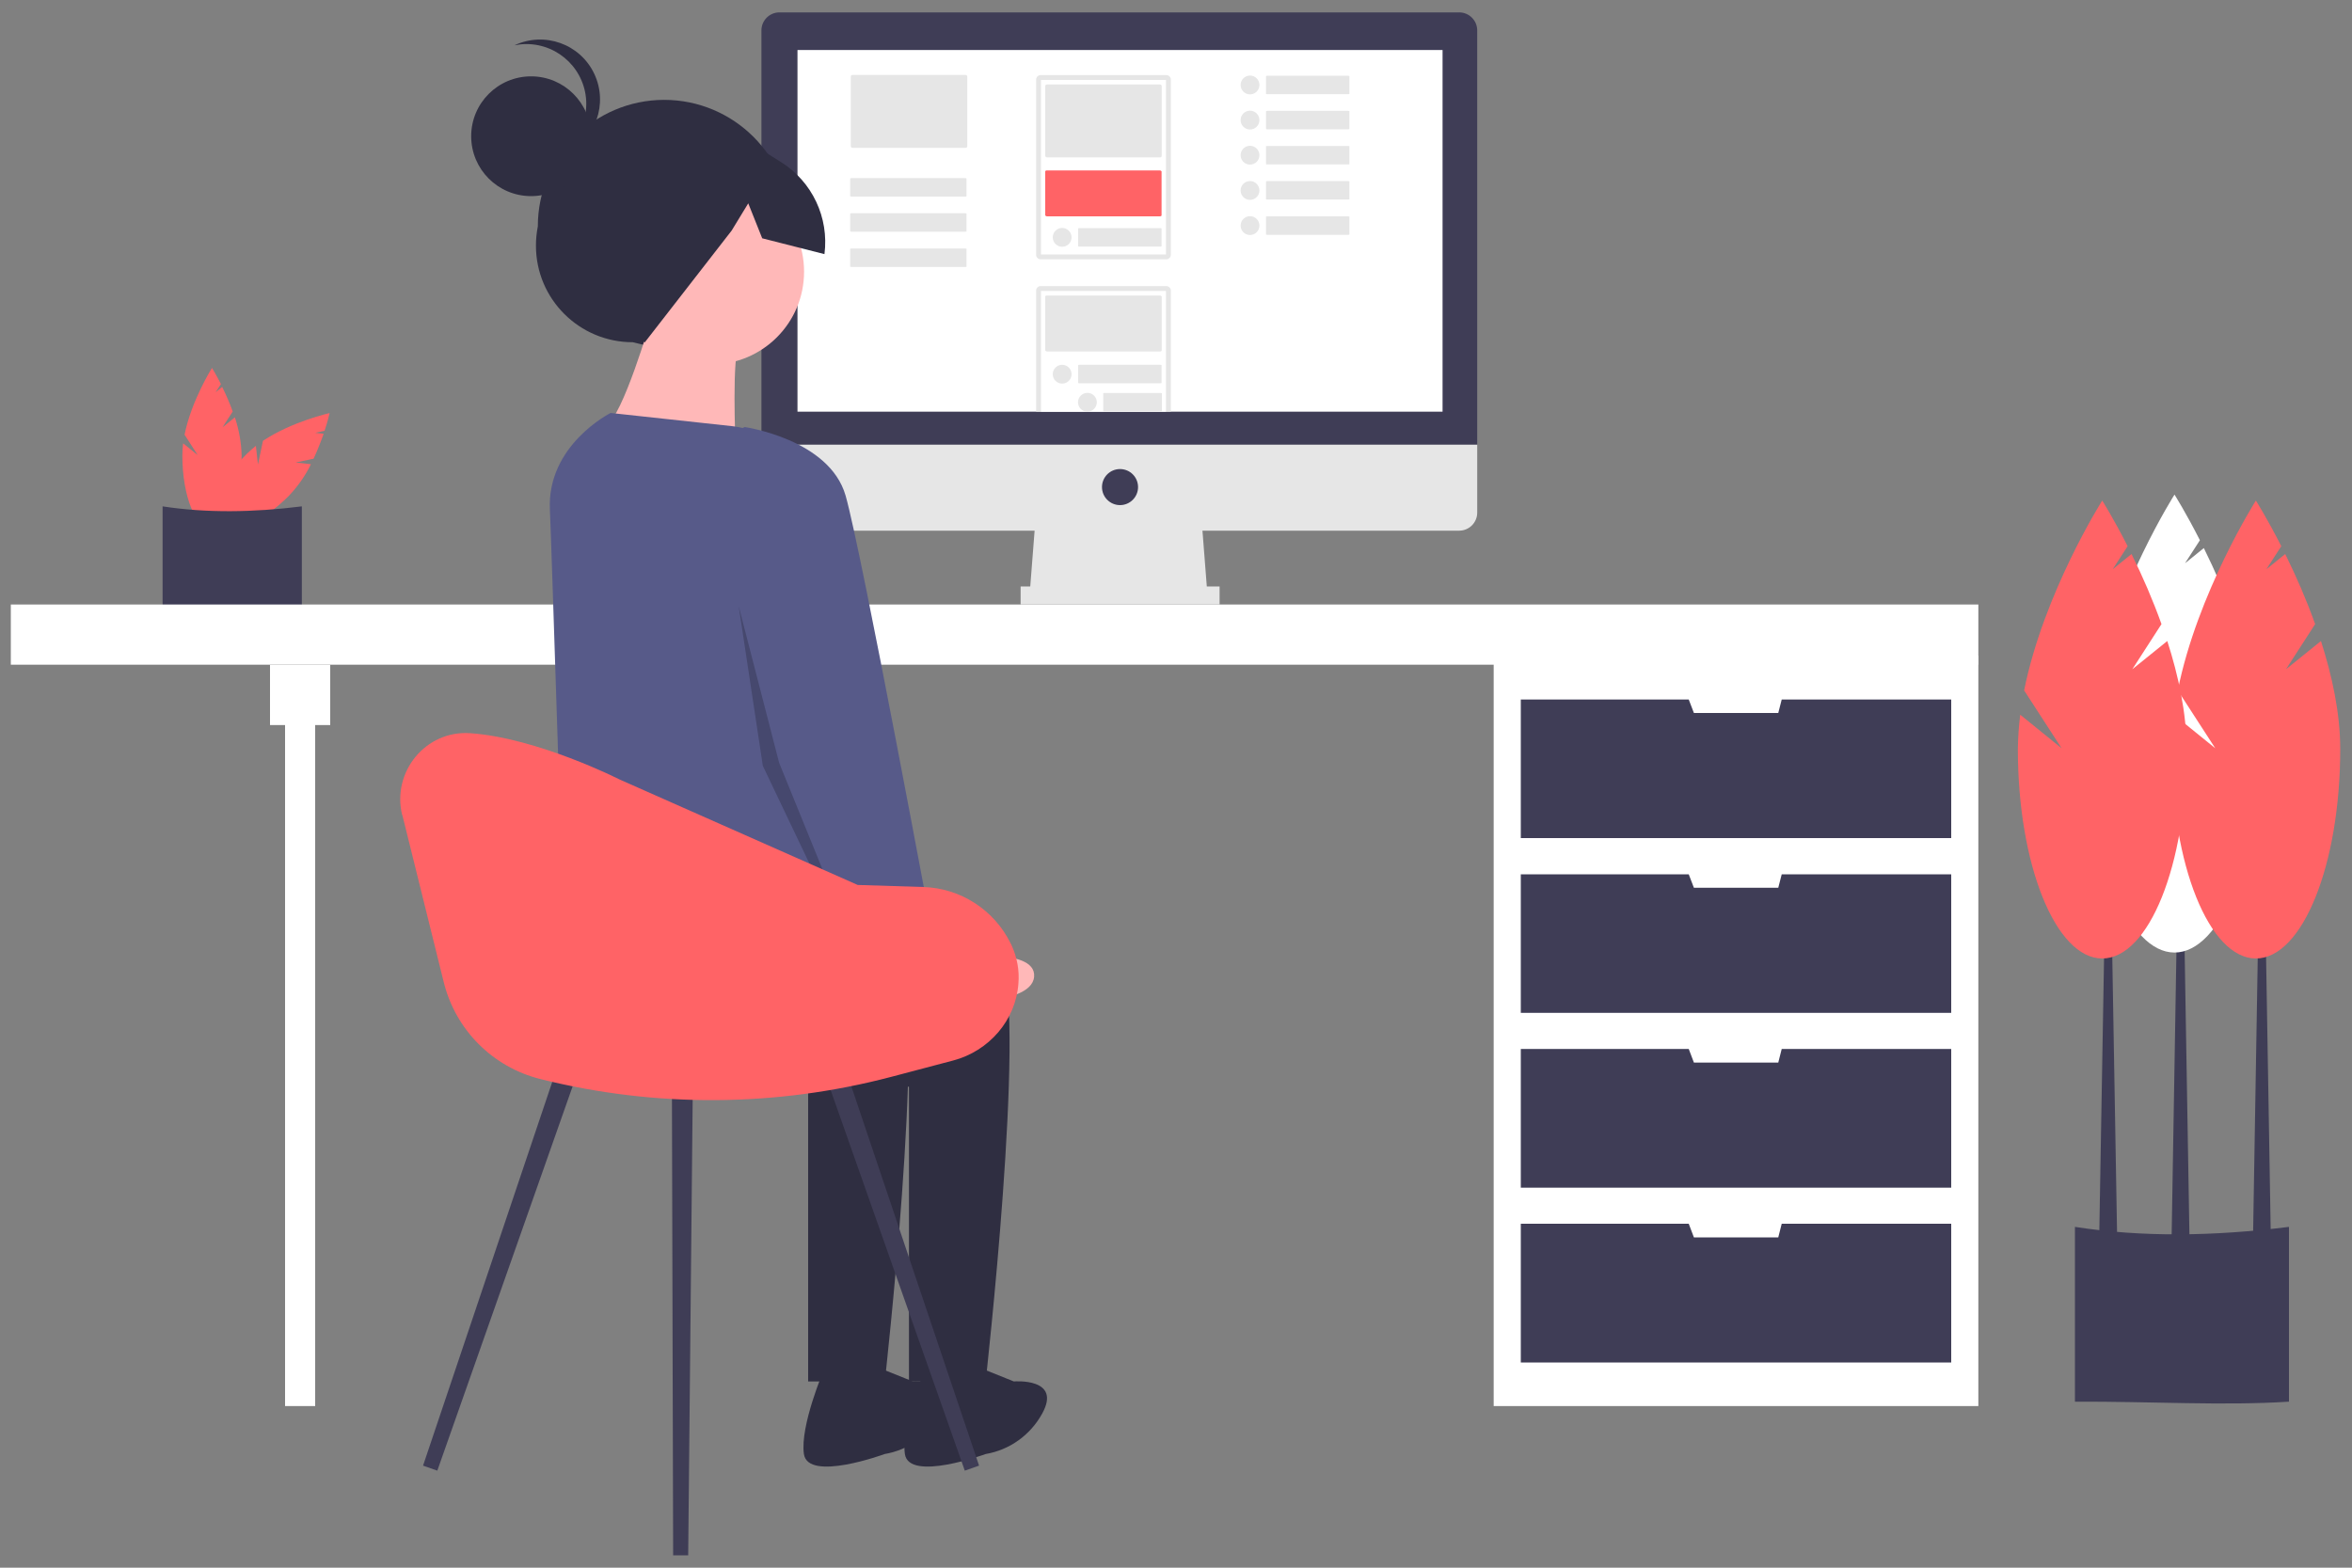 <?xml version="1.0" encoding="UTF-8"?>
<svg id="projects_page_helper_image" data-name="projects page helper image" xmlns="http://www.w3.org/2000/svg" xmlns:xlink="http://www.w3.org/1999/xlink" viewBox="0 0 150 100">
  <rect x="0" y="0" width="150" height="100" fill="#808080" stroke="none"/>
  <defs>
    <style>
      .cls-1 {
        fill: none;
      }

      .cls-2 {
        clip-path: url(#clippath);
      }

      .cls-3 {
        fill: #e6e6e6;
      }

      .cls-4 {
        fill: #fff;
      }

      .cls-5 {
        fill: #ffb8b8;
      }

      .cls-6 {
        fill: #ff6366;
      }

      .cls-7 {
        fill: #3f3d56;
      }

      .cls-8 {
        fill: #575a89;
      }

      .cls-9 {
        fill: #2f2e41;
      }

      .cls-10 {
        isolation: isolate;
        opacity: .2;
      }
    </style>
    <clipPath id="clippath">
      <rect class="cls-1" x="50.86" y="3.19" width="41.14" height="23.07"/>
    </clipPath>
  </defs>
  <g id="_150_wide_100_high" data-name="150 wide 100 high">
    <g id="person_at_desk_looking_at_cleaved" data-name="person at desk looking at cleaved">
      <g id="desk_plant" data-name="desk plant">
        <path class="cls-6" d="M14.19,27.26l.65-1.01c-.19-.54-.42-1.06-.67-1.57l-.42,.34,.34-.52c-.32-.63-.57-1.03-.57-1.03,0,0-1.31,2.07-1.75,4.26l.84,1.3-.93-.75c-.03,.26-.05,.51-.05,.77,0,2.6,.85,4.7,1.89,4.7s1.89-2.1,1.89-4.7c-.02-.83-.17-1.64-.43-2.43l-.78,.63Z"/>
        <path class="cls-6" d="M18.82,29.51l1.18-.25c.24-.52,.45-1.05,.64-1.59l-.54-.06,.6-.13c.22-.67,.32-1.13,.32-1.13,0,0-2.39,.53-4.25,1.77l-.32,1.51-.13-1.19c-.2,.16-.4,.33-.58,.51-1.84,1.84-2.72,3.92-1.98,4.66s2.83-.15,4.66-1.98c.57-.6,1.05-1.28,1.41-2.02l-1-.11Z"/>
        <path class="cls-7" d="M19.25,39.55c-2.73,.17-5.71-.01-8.88,0v-7.25c2.79,.43,5.77,.39,8.88,0v7.25Z"/>
      </g>
      <g id="desk">
        <rect class="cls-4" x="95.26" y="41.83" width="30.91" height="47.86"/>
        <rect class="cls-4" x="18.18" y="44.33" width="1.92" height="45.36"/>
        <rect class="cls-4" x=".69" y="38.56" width="125.48" height="3.84"/>
        <rect class="cls-4" x="17.22" y="42.41" width="3.84" height="3.84"/>
        <polygon class="cls-7" points="113.63 44.62 113.41 45.48 108.03 45.48 107.7 44.62 96.99 44.62 96.99 53.46 124.44 53.46 124.44 44.62 113.63 44.62"/>
        <polygon class="cls-7" points="113.63 55.77 113.41 56.63 108.03 56.63 107.7 55.77 96.99 55.77 96.99 64.61 124.44 64.61 124.44 55.77 113.63 55.77"/>
        <polygon class="cls-7" points="113.63 66.91 113.41 67.78 108.03 67.78 107.7 66.91 96.99 66.91 96.99 75.76 124.44 75.76 124.44 66.91 113.63 66.91"/>
        <polygon class="cls-7" points="113.63 78.06 113.41 78.93 108.03 78.93 107.7 78.06 96.99 78.06 96.99 86.91 124.44 86.91 124.44 78.06 113.63 78.06"/>
      </g>
      <g id="computer">
        <polygon class="cls-3" points="77.01 37.99 65.66 37.99 66.05 32.99 76.62 32.99 77.01 37.99"/>
        <rect class="cls-3" x="65.09" y="37.41" width="12.69" height="1.15"/>
        <path class="cls-7" d="M93.06,.79H49.71c-.64,0-1.15,.52-1.15,1.15h0V28.37h45.65V1.94c0-.64-.52-1.15-1.15-1.15h0Z"/>
        <path class="cls-3" d="M48.56,28.37v4.33c0,.64,.52,1.15,1.15,1.15h43.35c.64,0,1.15-.52,1.15-1.15h0v-4.33H48.56Z"/>
        <rect class="cls-4" x="50.86" y="3.19" width="41.14" height="23.07"/>
        <circle class="cls-7" cx="71.43" cy="31.07" r="1.15"/>
        <g id="computer_screen" data-name="computer screen">
          <g class="cls-2">
            <g>
              <g>
                <path class="cls-3" d="M74.39,18.25c.15,0,.28,.13,.28,.28h0v11.19c0,.15-.13,.28-.28,.28h-8.03c-.15,0-.28-.13-.28-.28h0v-11.19c0-.15,.13-.28,.28-.28h8.03"/>
                <path class="cls-4" d="M66.39,29.69h7.97v-11.13h-7.97v11.13Z"/>
                <path class="cls-3" d="M66.77,18.85c-.06,0-.11,.03-.11,.07v3.43s.05,.07,.11,.07h7.21c.06,0,.11-.03,.11-.07v-3.43s-.05-.07-.11-.07h-7.21Z"/>
                <path class="cls-3" d="M68.84,23.27s-.08,.01-.08,.02v1.14s.03,.02,.08,.02h5.16s.08-.01,.08-.02v-1.14s-.03-.02-.08-.02h-5.16Z"/>
                <circle class="cls-3" cx="67.74" cy="23.87" r=".6"/>
                <path class="cls-3" d="M68.85,26.86s-.08,.01-.08,.02v1.14s.03,.02,.08,.02h5.16s.08-.01,.08-.02v-1.14s-.03-.02-.08-.02h-5.16Z"/>
                <circle class="cls-3" cx="67.75" cy="27.46" r=".6"/>
                <path class="cls-3" d="M70.41,25.07s-.05,.01-.05,.02v1.14s.02,.02,.05,.02h3.64s.05-.01,.05-.02v-1.14s-.02-.02-.05-.02h-3.64Z"/>
                <circle class="cls-3" cx="69.35" cy="25.66" r=".6"/>
              </g>
              <g>
                <path class="cls-3" d="M74.39,4.79c.15,0,.28,.13,.28,.28h0v11.19c0,.15-.13,.28-.28,.28h-8.03c-.15,0-.28-.13-.28-.28h0V5.07c0-.15,.13-.28,.28-.28h8.03"/>
                <path class="cls-4" d="M66.39,16.23h7.97V5.1h-7.97v11.13Z"/>
                <path class="cls-6" d="M66.77,10.87c-.06,0-.11,.03-.11,.06v2.81s.05,.06,.11,.06h7.2c.06,0,.11-.03,.11-.06v-2.81s-.05-.06-.11-.06h-7.2Z"/>
                <path class="cls-3" d="M66.77,5.39c-.06,0-.11,.04-.11,.1v4.45c0,.05,.05,.1,.11,.1h7.21c.06,0,.11-.04,.11-.1V5.49c0-.05-.05-.1-.11-.1h-7.21Z"/>
                <path class="cls-3" d="M54.37,4.78c-.06,0-.11,.04-.11,.1v4.45c0,.05,.05,.1,.11,.1h7.21c.06,0,.11-.04,.11-.1V4.88c0-.05-.05-.1-.11-.1h-7.21Z"/>
                <path class="cls-3" d="M68.84,14.55s-.08,.01-.08,.02v1.14s.03,.02,.08,.02h5.16s.08-.01,.08-.02v-1.14s-.03-.02-.08-.02h-5.16Z"/>
                <circle class="cls-3" cx="67.74" cy="15.14" r=".6"/>
              </g>
              <g>
                <path class="cls-3" d="M80.82,4.83s-.08,.01-.08,.02v1.14s.03,.02,.08,.02h5.16s.08-.01,.08-.02v-1.14s-.03-.02-.08-.02h-5.16Z"/>
                <circle class="cls-3" cx="79.72" cy="5.42" r=".6"/>
              </g>
              <g>
                <path class="cls-3" d="M80.82,7.07s-.08,.01-.08,.02v1.14s.03,.02,.08,.02h5.16s.08-.01,.08-.02v-1.14s-.03-.02-.08-.02h-5.16Z"/>
                <circle class="cls-3" cx="79.72" cy="7.66" r=".6"/>
              </g>
              <g>
                <path class="cls-3" d="M80.82,9.31s-.08,.01-.08,.02v1.14s.03,.02,.08,.02h5.16s.08-.01,.08-.02v-1.14s-.03-.02-.08-.02h-5.16Z"/>
                <circle class="cls-3" cx="79.72" cy="9.9" r=".6"/>
              </g>
              <g>
                <path class="cls-3" d="M80.82,11.55s-.08,.01-.08,.02v1.14s.03,.02,.08,.02h5.16s.08-.01,.08-.02v-1.14s-.03-.02-.08-.02h-5.16Z"/>
                <circle class="cls-3" cx="79.72" cy="12.15" r=".6"/>
              </g>
              <g>
                <path class="cls-3" d="M80.82,13.8s-.08,.01-.08,.02v1.14s.03,.02,.08,.02h5.16s.08-.01,.08-.02v-1.14s-.03-.02-.08-.02h-5.16Z"/>
                <circle class="cls-3" cx="79.72" cy="14.39" r=".6"/>
              </g>
              <path class="cls-3" d="M54.33,11.36c-.06,0-.11,.01-.11,.02v1.14s.05,.02,.11,.02h7.2c.06,0,.11-.01,.11-.02v-1.14s-.05-.02-.11-.02h-7.2Z"/>
              <path class="cls-3" d="M54.33,13.6c-.06,0-.11,.01-.11,.02v1.14s.05,.02,.11,.02h7.2c.06,0,.11-.01,.11-.02v-1.14s-.05-.02-.11-.02h-7.2Z"/>
              <path class="cls-3" d="M54.33,15.85c-.06,0-.11,.01-.11,.02v1.14s.05,.02,.11,.02h7.2c.06,0,.11-.01,.11-.02v-1.14s-.05-.02-.11-.02h-7.2Z"/>
            </g>
          </g>
        </g>
      </g>
      <g id="plants">
        <path class="cls-7" d="M145.98,89.41c-4.2,.27-8.78-.02-13.65,0v-11.15c4.29,.67,8.87,.6,13.65,0v11.15Z"/>
        <polygon class="cls-7" points="139.64 79.26 138.49 79.26 138.87 56.73 139.26 56.73 139.64 79.26"/>
        <polygon class="cls-7" points="144.83 79.41 143.68 79.41 144.06 56.88 144.45 56.88 144.83 79.41"/>
        <polygon class="cls-7" points="135.03 79.41 133.87 79.41 134.26 56.88 134.64 56.88 135.03 79.41"/>
        <path class="cls-4" d="M140.6,42.31l1.86-2.88c-.55-1.53-1.19-3.02-1.91-4.47l-1.2,.97,.95-1.47c-.91-1.79-1.62-2.91-1.62-2.91,0,0-3.73,5.88-4.98,12.11l2.39,3.69-2.64-2.14c-.09,.73-.14,1.46-.15,2.19,0,7.38,2.41,13.36,5.38,13.36s5.38-5.98,5.38-13.36c0-2.29-.52-4.68-1.23-6.89l-2.23,1.8Z"/>
        <path class="cls-6" d="M145.79,42.69l1.86-2.88c-.55-1.53-1.19-3.02-1.91-4.47l-1.2,.97,.95-1.47c-.91-1.79-1.62-2.91-1.62-2.91,0,0-3.73,5.88-4.98,12.11l2.39,3.69-2.64-2.14c-.09,.73-.14,1.46-.15,2.19,0,7.38,2.41,13.36,5.38,13.36s5.38-5.98,5.38-13.36c0-2.29-.52-4.68-1.23-6.89l-2.23,1.8Z"/>
        <path class="cls-6" d="M135.99,42.69l1.86-2.88c-.55-1.53-1.19-3.02-1.91-4.47l-1.2,.97,.95-1.47c-.91-1.79-1.62-2.91-1.62-2.91,0,0-3.73,5.88-4.98,12.11l2.39,3.69-2.64-2.14c-.09,.73-.14,1.46-.15,2.19,0,7.38,2.41,13.36,5.38,13.36s5.38-5.98,5.38-13.36c0-2.29-.52-4.68-1.23-6.89l-2.23,1.8Z"/>
      </g>
      <g id="person_sitting" data-name="person sitting">
        <path class="cls-9" d="M42.74,22.41l-2.39-.58c-3.4,0-6.17-2.75-6.17-6.16,0-.41,.04-.82,.12-1.23h0c0-4.45,3.6-8.06,8.05-8.07h0c4.45,0,8.06,3.6,8.07,8.05h0c1.36,4.72-2.89,9.15-7.67,7.99Z"/>
        <circle class="cls-5" cx="45.36" cy="17.33" r="5.92"/>
        <path class="cls-5" d="M41.5,20.42s-1.8,6.18-2.83,6.69,8.24,1.29,8.24,1.29c0,0-.26-5.92,.26-6.44s-5.66-1.54-5.66-1.54Z"/>
        <path class="cls-9" d="M50.76,58.52s11.58-1.03,13.13,2.83-1.03,26.77-1.03,26.77h-4.89v-18.79s-20.85-5.93-20.85-7.99,13.65-2.82,13.65-2.82Z"/>
        <path class="cls-9" d="M62.09,87.09l2.57,1.03s3.09-.26,1.8,2.06c-.75,1.36-2.07,2.31-3.6,2.57,0,0-4.89,1.8-5.15,0s1.29-5.41,1.29-5.41l3.09-.26Z"/>
        <path class="cls-9" d="M44.33,58.52s11.58-1.03,13.13,2.83c1.54,3.86-1.03,26.77-1.03,26.77h-4.89v-18.79s-14.8-3.43-14.8-5.49c0-.97-1.01-5.88,.77-6.92,2.01-1.17,6.83,1.6,6.83,1.6Z"/>
        <path class="cls-9" d="M55.65,87.09l2.57,1.03s3.09-.26,1.8,2.06c-.75,1.36-2.07,2.31-3.6,2.57,0,0-4.89,1.8-5.15,0s1.29-5.41,1.29-5.41l3.09-.26Z"/>
        <path class="cls-8" d="M38.92,26.34l7.74,.84c2.45,.27,4.45,2.08,4.96,4.49l3.01,14.24s1.03,14.16-1.03,14.93-4.89-3.09-8.75-2.57-8.88,1.67-8.88,1.67c0,0-.8-25.34-.9-27.41-.21-4.14,3.86-6.18,3.86-6.18Z"/>
        <path class="cls-5" d="M57.25,59.25l3.18,1.87s5.7-.82,5.52,1.19-6.4,1.62-6.4,1.62l-3.83-2.36,1.53-2.31Z"/>
        <circle class="cls-9" cx="33.87" cy="8.69" r="3.82"/>
        <path class="cls-9" d="M37.39,6.63c0-2.11-1.71-3.82-3.83-3.82-.25,0-.5,.03-.75,.08,1.91-.9,4.19-.09,5.09,1.82,.9,1.91,.09,4.19-1.82,5.09-.28,.13-.58,.23-.88,.29,1.34-.63,2.19-1.98,2.19-3.46Z"/>
        <path class="cls-9" d="M40.68,8.8l5.16-.95,3.97,2.49c1.99,1.25,3.07,3.54,2.77,5.87l-3.97-1.01-.89-2.23-1.06,1.74-5.54,7.13-3.11-1.98-2.77-4.34,5.45-6.71Z"/>
        <path class="cls-8" d="M44.92,28.53l2.57-1.29s5.41,.77,6.44,4.38,5.66,28.57,5.66,28.57l-4.38,2.06-6.18-15.19-4.12-18.53Z"/>
        <polygon class="cls-10" points="47.11 38.66 49.69 48.66 54.26 59.89 54.1 60.28 48.65 48.85 47.11 38.66"/>
        <polygon class="cls-7" points="27.89 93.81 26.98 93.49 35.78 67.35 37.05 67.79 27.89 93.81"/>
        <polygon class="cls-7" points="61.53 93.81 62.44 93.49 53.64 67.35 52.36 67.79 61.53 93.81"/>
        <polygon class="cls-7" points="42.93 99.21 43.89 99.21 44.19 68.65 42.85 68.64 42.93 99.21"/>
        <path class="cls-6" d="M25.66,51.99l2.64,10.66c.75,3.04,3.12,5.42,6.16,6.18h0c7.35,1.84,15.05,1.79,22.38-.14l3.94-1.04c2.29-.6,4.01-2.57,4.17-4.93,.07-.83-.09-1.67-.44-2.43-.02-.03-.03-.07-.05-.1-1.05-2.15-3.2-3.54-5.59-3.61l-4.17-.13-15.19-6.73s-5.22-2.65-9.52-2.95c-2.84-.2-5.02,2.47-4.34,5.23Z"/>
      </g>
    </g>
  </g>
</svg>